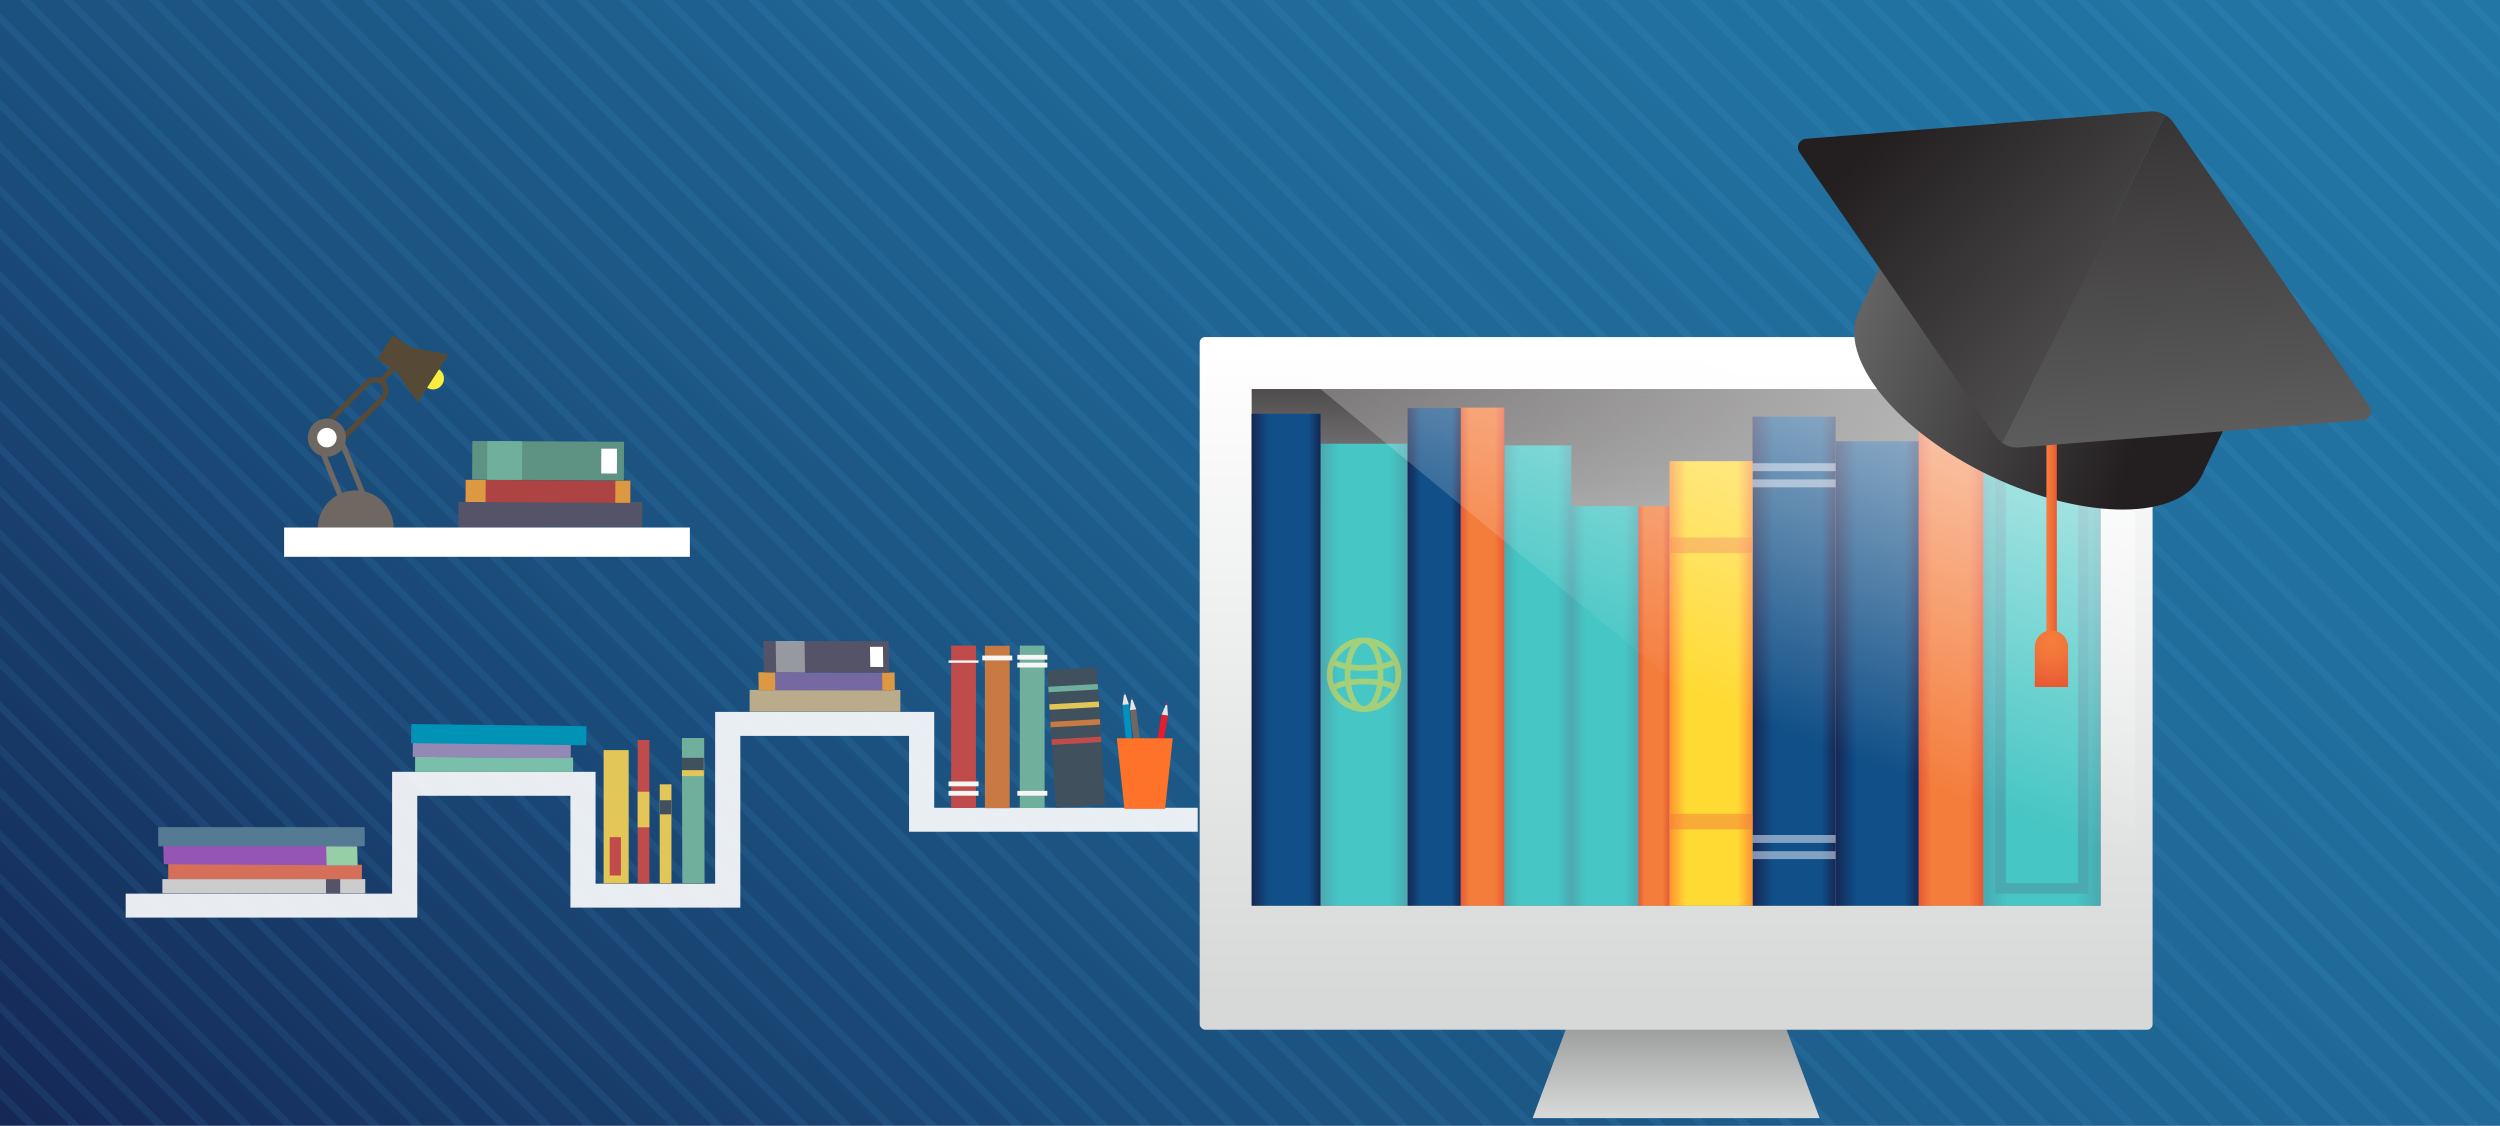 <?xml version="1.0" encoding="UTF-8"?>
<svg xmlns="http://www.w3.org/2000/svg" xmlns:xlink="http://www.w3.org/1999/xlink" viewBox="0 0 2298.66 1035.01">
  <rect x="0" y="0" width="2298.66" height="1035.01" fill="#808080" stroke="none"/>
  <defs>
    <style>
      .cls-1 {
        fill: #f47d3c;
      }

      .cls-1, .cls-2, .cls-3, .cls-4, .cls-5, .cls-6, .cls-7, .cls-8, .cls-9, .cls-10, .cls-11, .cls-12, .cls-13, .cls-14, .cls-15, .cls-16, .cls-17, .cls-18, .cls-19, .cls-20, .cls-21, .cls-22, .cls-23, .cls-24, .cls-25, .cls-26, .cls-27, .cls-28, .cls-29, .cls-30, .cls-31, .cls-32, .cls-33, .cls-34, .cls-35, .cls-36, .cls-37, .cls-38, .cls-39, .cls-40, .cls-41, .cls-42, .cls-43, .cls-44, .cls-45, .cls-46, .cls-47, .cls-48, .cls-49, .cls-50, .cls-51, .cls-52, .cls-53, .cls-54, .cls-55, .cls-56, .cls-57 {
        stroke-width: 0px;
      }

      .cls-1, .cls-3, .cls-27 {
        opacity: .5;
      }

      .cls-2 {
        fill: #d66f5a;
      }

      .cls-3 {
        fill: #ffda33;
      }

      .cls-4 {
        fill: url(#linear-gradient-12);
      }

      .cls-5 {
        fill: url(#linear-gradient-17);
      }

      .cls-6 {
        fill: #40505d;
      }

      .cls-7 {
        fill: url(#linear-gradient-19);
      }

      .cls-8 {
        fill: url(#linear-gradient);
      }

      .cls-9 {
        fill: #9455b5;
      }

      .cls-10 {
        fill: #6faf9b;
      }

      .cls-11 {
        fill: url(#linear-gradient-21);
      }

      .cls-12 {
        fill: #e3c658;
      }

      .cls-13 {
        fill: url(#linear-gradient-6);
      }

      .cls-14 {
        fill: #ae4343;
      }

      .cls-15 {
        fill: #96999f;
      }

      .cls-16 {
        fill: #ff7229;
      }

      .cls-17 {
        fill: #5e9282;
      }

      .cls-18 {
        fill: #0091c0;
      }

      .cls-58 {
        isolation: isolate;
      }

      .cls-19 {
        fill: #baac8b;
      }

      .cls-20 {
        opacity: .9;
      }

      .cls-20, .cls-39 {
        fill: #fff;
      }

      .cls-21 {
        fill: #e5e5e5;
      }

      .cls-22 {
        fill: #564935;
      }

      .cls-23 {
        fill: url(#linear-gradient-15);
      }

      .cls-24 {
        fill: url(#linear-gradient-11);
      }

      .cls-25 {
        fill: #7abfa9;
      }

      .cls-26 {
        fill: url(#linear-gradient-5);
      }

      .cls-27 {
        fill: #f5f7ff;
      }

      .cls-28 {
        fill: #dc9941;
      }

      .cls-29 {
        fill: #96cea6;
      }

      .cls-30 {
        fill: url(#linear-gradient-4);
        opacity: .8;
      }

      .cls-31 {
        fill: #bf4b4b;
      }

      .cls-32 {
        fill: url(#linear-gradient-13);
      }

      .cls-33 {
        fill: #ccc;
      }

      .cls-34 {
        fill: #547b93;
      }

      .cls-35 {
        fill: #545368;
      }

      .cls-36 {
        fill: #f6f6f6;
      }

      .cls-37 {
        fill: url(#linear-gradient-16);
      }

      .cls-38 {
        fill: #fbec3d;
      }

      .cls-59 {
        mix-blend-mode: multiply;
        opacity: .1;
      }

      .cls-40 {
        fill: url(#linear-gradient-20);
      }

      .cls-41 {
        fill: url(#linear-gradient-14);
      }

      .cls-42 {
        fill: url(#linear-gradient-2);
      }

      .cls-43 {
        fill: #6f6762;
      }

      .cls-44 {
        fill: url(#linear-gradient-7);
      }

      .cls-45 {
        fill: #9489b5;
      }

      .cls-46 {
        fill: url(#linear-gradient-3);
      }

      .cls-47 {
        fill: #c97a43;
      }

      .cls-48 {
        fill: #eb1b2c;
      }

      .cls-49 {
        fill: url(#linear-gradient-9);
      }

      .cls-50 {
        fill: url(#radial-gradient);
      }

      .cls-51 {
        fill: url(#linear-gradient-8);
      }

      .cls-52 {
        fill: url(#linear-gradient-18);
      }

      .cls-53 {
        fill: #4aa9b1;
      }

      .cls-54 {
        fill: #7669a2;
      }

      .cls-55 {
        fill: #54acde;
      }

      .cls-56 {
        fill: url(#linear-gradient-10);
      }

      .cls-57 {
        fill: #0093b6;
      }
    </style>
    <linearGradient id="linear-gradient" x1="398.41" y1="1381.34" x2="1900.25" y2="-346.33" gradientUnits="userSpaceOnUse">
      <stop offset="0" stop-color="#152755"/>
      <stop offset=".07" stop-color="#16315f"/>
      <stop offset=".32" stop-color="#1b4f7d"/>
      <stop offset=".56" stop-color="#1f6493"/>
      <stop offset=".79" stop-color="#2171a0"/>
      <stop offset="1" stop-color="#2276a5"/>
    </linearGradient>
    <linearGradient id="linear-gradient-2" x1="-279.27" y1="1025.25" x2="-279.27" y2="917.82" gradientTransform="translate(1261.87) rotate(-180) scale(1 -1)" gradientUnits="userSpaceOnUse">
      <stop offset="0" stop-color="#d7d9d9"/>
      <stop offset="1" stop-color="#898989"/>
    </linearGradient>
    <linearGradient id="linear-gradient-3" x1="-279.27" y1="915.63" x2="-279.27" y2="321.32" gradientTransform="translate(1820.42 1256.69) scale(1 -1)" gradientUnits="userSpaceOnUse">
      <stop offset="0" stop-color="#d7d9d9"/>
      <stop offset="1" stop-color="#fff"/>
    </linearGradient>
    <linearGradient id="linear-gradient-4" x1="-279.27" y1="482.3" x2="-279.27" y2="356.69" gradientTransform="translate(1261.87) rotate(-180) scale(1 -1)" gradientUnits="userSpaceOnUse">
      <stop offset="0" stop-color="#838383"/>
      <stop offset="1" stop-color="#231f20"/>
    </linearGradient>
    <linearGradient id="linear-gradient-5" x1="-669.56" y1="604.01" x2="-561.59" y2="604.01" gradientTransform="translate(2493.02 1208.02) scale(1 -1)" gradientUnits="userSpaceOnUse">
      <stop offset="0" stop-color="#4aa9b1"/>
      <stop offset=".21" stop-color="#46c6c4"/>
      <stop offset=".79" stop-color="#46c6c4"/>
      <stop offset="1" stop-color="#4aa9b1"/>
    </linearGradient>
    <linearGradient id="linear-gradient-6" x1="-244.68" y1="649.12" x2="-182.97" y2="649.12" gradientTransform="translate(1689.52 1298.24) scale(1 -1)" xlink:href="#linear-gradient-5"/>
    <linearGradient id="linear-gradient-7" x1="-182.97" y1="621.17" x2="-121.27" y2="621.17" gradientTransform="translate(1566.11 1242.34) scale(1 -1)" xlink:href="#linear-gradient-5"/>
    <linearGradient id="linear-gradient-8" x1="-32.36" y1="620.38" x2="47.7" y2="620.38" gradientTransform="translate(1246.53 1240.77) scale(1 -1)" xlink:href="#linear-gradient-5"/>
    <linearGradient id="linear-gradient-9" x1="-561.59" y1="604.01" x2="-502.22" y2="604.01" gradientTransform="translate(2325.68 1208.02) scale(1 -1)" gradientUnits="userSpaceOnUse">
      <stop offset="0" stop-color="#e85833"/>
      <stop offset=".22" stop-color="#f47d3c"/>
      <stop offset=".8" stop-color="#f47d3c"/>
      <stop offset="1" stop-color="#e85833"/>
    </linearGradient>
    <linearGradient id="linear-gradient-10" x1="-273.17" y1="649.12" x2="-244.68" y2="649.12" gradientTransform="translate(1779.72 1298.24) scale(1 -1)" xlink:href="#linear-gradient-9"/>
    <linearGradient id="linear-gradient-11" x1="-121.27" y1="603.78" x2="-81.16" y2="603.78" gradientTransform="translate(1464.3 1207.55) scale(1 -1)" xlink:href="#linear-gradient-9"/>
    <linearGradient id="linear-gradient-12" x1="-502.22" y1="619.27" x2="-425.87" y2="619.27" gradientTransform="translate(2189.96 1238.55) scale(1 -1)" gradientUnits="userSpaceOnUse">
      <stop offset="0" stop-color="#152755"/>
      <stop offset=".17" stop-color="#104f87"/>
      <stop offset=".75" stop-color="#104f87"/>
      <stop offset="1" stop-color="#152755"/>
    </linearGradient>
    <linearGradient id="linear-gradient-13" x1="-425.87" y1="607.93" x2="-349.52" y2="607.93" gradientTransform="translate(2037.26 1215.85) scale(1 -1)" xlink:href="#linear-gradient-12"/>
    <linearGradient id="linear-gradient-14" x1="-349.52" y1="628.42" x2="-273.17" y2="628.42" gradientTransform="translate(1884.56 1256.83) scale(1 -1)" gradientUnits="userSpaceOnUse">
      <stop offset="0" stop-color="#ff9233"/>
      <stop offset=".18" stop-color="#ffda33"/>
      <stop offset=".8" stop-color="#ffda33"/>
      <stop offset="1" stop-color="#ff9233"/>
    </linearGradient>
    <linearGradient id="linear-gradient-15" x1="-81.16" y1="604.01" x2="-32.36" y2="604.01" gradientTransform="translate(1375.38 1208.02) scale(1 -1)" xlink:href="#linear-gradient-12"/>
    <linearGradient id="linear-gradient-16" x1="47.7" y1="606.6" x2="111.01" y2="606.6" gradientTransform="translate(1103.15 1213.19) scale(1 -1)" xlink:href="#linear-gradient-12"/>
    <linearGradient id="linear-gradient-17" x1="-505.06" y1="94.01" x2="-301.15" y2="645.22" gradientTransform="translate(1261.87) rotate(-180) scale(1 -1)" gradientUnits="userSpaceOnUse">
      <stop offset="0" stop-color="#fff"/>
      <stop offset="1" stop-color="#fff" stop-opacity="0"/>
    </linearGradient>
    <linearGradient id="linear-gradient-18" x1="54.43" y1="-288.66" x2="-217.4" y2="-330.67" gradientTransform="translate(1642 554.35) rotate(-154.59) scale(1 -1)" gradientUnits="userSpaceOnUse">
      <stop offset="0" stop-color="#636363"/>
      <stop offset="1" stop-color="#231f20"/>
    </linearGradient>
    <linearGradient id="linear-gradient-19" x1="-629.28" y1="483.98" x2="-619.72" y2="483.98" gradientTransform="translate(1261.87) rotate(-180) scale(1 -1)" gradientUnits="userSpaceOnUse">
      <stop offset="0" stop-color="#e85833"/>
      <stop offset=".3" stop-color="#ed6837"/>
      <stop offset=".69" stop-color="#f2773a"/>
      <stop offset="1" stop-color="#f47d3c"/>
    </linearGradient>
    <radialGradient id="radial-gradient" cx="-624.08" cy="589.38" fx="-624.08" fy="589.38" r="42.22" gradientTransform="translate(1261.87) rotate(-180) scale(1 -1)" gradientUnits="userSpaceOnUse">
      <stop offset="0" stop-color="#f47d3c"/>
      <stop offset=".31" stop-color="#f2773a"/>
      <stop offset=".7" stop-color="#ed6837"/>
      <stop offset="1" stop-color="#e85833"/>
    </radialGradient>
    <linearGradient id="linear-gradient-20" x1="-752.67" y1="448.62" x2="-716.03" y2="-53.2" gradientTransform="translate(1261.87) rotate(-180) scale(1 -1)" xlink:href="#linear-gradient-18"/>
    <linearGradient id="linear-gradient-21" x1="-296.76" y1="-326.27" x2="93.51" y2="-458.77" xlink:href="#linear-gradient-18"/>
  </defs>
  <g class="cls-58">
    <g id="Layer_1" data-name="Layer 1">
      <g>
        <polygon class="cls-8" points="2287.19 0 2180.62 0 2020.65 0 1990.01 0 1960.82 0 1919.47 0 1890.28 0 1848.93 0 1819.73 0 1778.39 0 1749.19 0 1182.92 0 813.83 0 804.09 0 755.09 0 745.36 0 738.78 0 726.23 0 716.5 0 668.78 0 667.49 0 657.76 0 638.64 0 628.9 0 595.67 0 579.9 0 570.17 0 551.04 0 541.31 0 492.3 0 482.57 0 463.44 0 453.71 0 404.71 0 394.97 0 375.85 0 366.11 0 317.11 0 307.38 0 288.25 0 278.52 0 229.51 0 219.78 0 200.65 0 190.92 0 141.92 0 132.18 0 113.06 0 103.33 0 54.32 0 44.59 0 25.46 0 15.73 0 0 0 0 15.73 0 25.46 0 33.27 0 43.01 0 103.33 0 113.06 0 120.87 0 130.6 0 160.29 0 423.73 0 726.89 0 728.06 0 757.26 0 798.61 0 827.8 0 869.15 0 898.34 0 939.69 0 968.89 0 1010.23 0 1035.01 4.42 1035.01 37.51 1035.01 240.44 1035.01 509.72 1035.01 531.9 1035.01 569.88 1035.01 607.46 1035.01 645.44 1035.01 683.02 1035.01 721 1035.01 756.26 1035.01 1178.18 1035.01 1187.29 1035.01 1187.91 1035.01 1226.82 1035.01 1236.56 1035.01 1265.78 1035.01 1275.51 1035.01 1314.42 1035.01 1324.15 1035.01 1335.58 1035.01 1353.37 1035.01 1363.11 1035.01 1402.01 1035.01 1411.75 1035.01 1440.97 1035.01 1450.7 1035.01 1489.61 1035.01 1499.34 1035.01 1520.59 1035.01 1907.77 1035.01 2108.72 1035.01 2298.66 1035.01 2298.66 581.65 2298.66 531.48 2298.66 167.64 2298.66 0 2287.19 0"/>
        <g class="cls-59">
          <polygon class="cls-55" points="2298.66 25.49 2273.26 0 2263.55 0 2298.66 35.23 2298.66 25.49"/>
          <polygon class="cls-55" points="2298.66 65.03 2233.87 0 2224.16 0 2298.66 74.77 2298.66 65.03"/>
          <polygon class="cls-55" points="2298.66 104.56 2194.47 0 2184.76 0 2298.66 114.31 2298.66 104.56"/>
          <polygon class="cls-55" points="2298.66 144.1 2155.08 0 2145.37 0 2298.66 153.85 2298.66 144.1"/>
          <polygon class="cls-55" points="2298.66 183.65 2115.68 0 2105.97 0 2298.66 193.39 2298.66 183.65"/>
          <polygon class="cls-55" points="2298.66 223.18 2076.29 0 2066.58 0 2298.66 232.93 2298.66 223.18"/>
          <polygon class="cls-55" points="2298.66 262.72 2036.89 0 2027.18 0 2298.66 272.47 2298.66 262.72"/>
          <polygon class="cls-55" points="2298.66 302.26 1997.5 0 1990.01 0 1987.79 0 2298.66 312.01 2298.66 302.26"/>
          <polygon class="cls-55" points="2298.66 341.8 1958.1 0 1948.39 0 2298.66 351.55 2298.66 341.8"/>
          <polygon class="cls-55" points="2298.66 381.34 1918.71 0 1909 0 2298.66 391.09 2298.66 381.34"/>
          <polygon class="cls-55" points="2298.66 420.88 1879.31 0 1869.6 0 2298.66 430.63 2298.66 420.88"/>
          <polygon class="cls-55" points="2298.66 460.42 1839.92 0 1830.2 0 2298.66 470.17 2298.66 460.42"/>
          <polygon class="cls-55" points="2298.66 499.96 1800.52 0 1790.81 0 2298.66 509.71 2298.66 499.96"/>
          <polygon class="cls-55" points="2298.66 539.5 1761.13 0 1751.42 0 2298.66 549.25 2298.66 539.5"/>
          <polygon class="cls-55" points="2298.66 581.65 2298.66 579.04 1721.73 0 1712.02 0 2298.66 588.78 2298.66 581.65"/>
          <polygon class="cls-55" points="2298.66 618.57 1682.34 0 1672.63 0 2298.66 628.32 2298.66 618.57"/>
          <polygon class="cls-55" points="2298.66 658.11 1642.94 0 1633.23 0 2298.66 667.86 2298.66 658.11"/>
          <polygon class="cls-55" points="2298.66 697.66 1603.54 0 1593.83 0 2298.66 707.4 2298.66 697.66"/>
          <polygon class="cls-55" points="2298.66 737.19 1564.15 0 1554.44 0 2298.66 746.94 2298.66 737.19"/>
          <polygon class="cls-55" points="2298.66 776.73 1524.76 0 1515.04 0 2298.66 786.48 2298.66 776.73"/>
          <polygon class="cls-55" points="2298.66 816.27 1485.36 0 1475.65 0 2298.66 826.02 2298.66 816.27"/>
          <polygon class="cls-55" points="2298.66 855.81 1445.97 0 1436.26 0 2298.66 865.56 2298.66 855.81"/>
          <polygon class="cls-55" points="2298.66 895.35 1406.57 0 1396.86 0 2298.66 905.1 2298.66 895.35"/>
          <polygon class="cls-55" points="2298.66 934.89 1367.18 0 1357.47 0 2298.66 944.64 2298.66 934.89"/>
          <polygon class="cls-55" points="2298.66 974.43 1327.78 0 1318.07 0 2298.66 984.18 2298.66 974.43"/>
          <polygon class="cls-55" points="2298.66 1013.97 1288.38 0 1278.67 0 2298.66 1023.72 2298.66 1013.97"/>
          <polygon class="cls-55" points="2280.23 1035.01 1248.99 0 1239.28 0 2270.51 1035.01 2280.23 1035.01"/>
          <polygon class="cls-55" points="2240.83 1035.01 1209.6 0 1199.88 0 2231.12 1035.01 2240.83 1035.01"/>
          <polygon class="cls-55" points="2201.44 1035.01 1170.2 0 1160.49 0 2191.73 1035.01 2201.44 1035.01"/>
          <polygon class="cls-55" points="2162.04 1035.01 1130.81 0 1121.09 0 2152.33 1035.01 2162.04 1035.01"/>
          <polygon class="cls-55" points="2122.65 1035.01 1091.41 0 1081.7 0 2112.94 1035.01 2122.65 1035.01"/>
          <polygon class="cls-55" points="2083.25 1035.01 1052.02 0 1042.3 0 2073.54 1035.01 2083.25 1035.01"/>
          <polygon class="cls-55" points="2043.86 1035.01 1012.62 0 1002.91 0 2034.14 1035.01 2043.86 1035.01"/>
          <polygon class="cls-55" points="2004.46 1035.01 973.23 0 963.51 0 1994.75 1035.01 2004.46 1035.01"/>
          <polygon class="cls-55" points="1965.07 1035.01 933.83 0 924.12 0 1955.35 1035.01 1965.07 1035.01"/>
          <polygon class="cls-55" points="1925.67 1035.01 894.44 0 884.72 0 1915.96 1035.01 1925.67 1035.01"/>
          <polygon class="cls-55" points="1886.28 1035.01 855.04 0 845.33 0 1876.56 1035.01 1886.28 1035.01"/>
          <polygon class="cls-55" points="1846.88 1035.01 815.65 0 813.83 0 805.93 0 1837.17 1035.01 1846.88 1035.01"/>
          <polygon class="cls-55" points="1807.49 1035.01 776.25 0 766.54 0 1797.77 1035.01 1807.49 1035.01"/>
          <polygon class="cls-55" points="1768.09 1035.01 736.86 0 727.14 0 1758.38 1035.01 1768.09 1035.01"/>
          <polygon class="cls-55" points="1728.7 1035.01 697.46 0 687.75 0 1718.98 1035.01 1728.7 1035.01"/>
          <polygon class="cls-55" points="1689.3 1035.01 658.07 0 657.76 0 648.35 0 1679.59 1035.01 1689.3 1035.01"/>
          <polygon class="cls-55" points="1649.91 1035.01 618.67 0 608.96 0 1640.19 1035.01 1649.91 1035.01"/>
          <polygon class="cls-55" points="1610.51 1035.01 579.28 0 570.17 0 569.56 0 1600.8 1035.01 1610.51 1035.01"/>
          <polygon class="cls-55" points="1571.12 1035.01 539.88 0 530.17 0 1561.4 1035.01 1571.12 1035.01"/>
          <polygon class="cls-55" points="1531.72 1035.01 500.49 0 492.3 0 490.77 0 1522.01 1035.01 1531.72 1035.01"/>
          <polygon class="cls-55" points="1489.61 1035.01 1492.33 1035.01 461.09 0 453.71 0 451.38 0 1482.61 1035.01 1489.61 1035.01"/>
          <polygon class="cls-55" points="1450.7 1035.01 1452.93 1035.01 421.7 0 411.98 0 1443.22 1035.01 1450.7 1035.01"/>
          <polygon class="cls-55" points="1411.75 1035.01 1413.54 1035.01 382.3 0 375.85 0 372.59 0 1403.82 1035.01 1411.75 1035.01"/>
          <polygon class="cls-55" points="1374.14 1035.01 342.9 0 333.19 0 1364.43 1035.01 1374.14 1035.01"/>
          <polygon class="cls-55" points="1334.75 1035.01 303.51 0 293.8 0 1325.03 1035.01 1334.75 1035.01"/>
          <polygon class="cls-55" points="1295.35 1035.01 264.12 0 254.4 0 1285.64 1035.01 1295.35 1035.01"/>
          <polygon class="cls-55" points="1255.96 1035.01 224.72 0 219.78 0 215 0 1246.24 1035.01 1255.96 1035.01"/>
          <polygon class="cls-55" points="1216.56 1035.01 185.32 0 175.61 0 1206.85 1035.01 1216.56 1035.01"/>
          <polygon class="cls-55" points="1177.17 1035.01 145.93 0 141.92 0 136.22 0 1167.45 1035.01 1177.17 1035.01"/>
          <polygon class="cls-55" points="1137.77 1035.01 106.53 0 103.33 0 96.82 0 1128.06 1035.01 1137.77 1035.01"/>
          <polygon class="cls-55" points="1098.38 1035.01 67.14 0 57.42 0 1088.66 1035.01 1098.38 1035.01"/>
          <polygon class="cls-55" points="1058.98 1035.01 27.74 0 25.46 0 18.03 0 1049.27 1035.01 1058.98 1035.01"/>
          <polygon class="cls-55" points="1019.59 1035.01 0 11.69 0 15.73 0 21.44 1009.87 1035.01 1019.59 1035.01"/>
          <polygon class="cls-55" points="980.19 1035.01 0 51.23 0 60.98 970.47 1035.01 980.19 1035.01"/>
          <polygon class="cls-55" points="940.8 1035.01 0 90.77 0 100.52 931.08 1035.01 940.8 1035.01"/>
          <polygon class="cls-55" points="901.4 1035.01 0 130.31 0 130.6 0 140.06 891.69 1035.01 901.4 1035.01"/>
          <polygon class="cls-55" points="862.01 1035.01 0 169.85 0 179.6 852.29 1035.01 862.01 1035.01"/>
          <polygon class="cls-55" points="822.61 1035.01 0 209.39 0 219.14 812.89 1035.01 822.61 1035.01"/>
          <polygon class="cls-55" points="783.22 1035.01 0 248.93 0 258.68 773.5 1035.01 783.22 1035.01"/>
          <polygon class="cls-55" points="743.82 1035.01 0 288.47 0 298.22 734.11 1035.01 743.82 1035.01"/>
          <polygon class="cls-55" points="704.43 1035.01 0 328.01 0 337.76 694.71 1035.01 704.43 1035.01"/>
          <polygon class="cls-55" points="665.03 1035.01 0 367.55 0 377.3 655.31 1035.01 665.03 1035.01"/>
          <polygon class="cls-55" points="625.64 1035.01 0 407.08 0 416.84 615.92 1035.01 625.64 1035.01"/>
          <polygon class="cls-55" points="586.24 1035.01 0 446.63 0 456.38 576.52 1035.01 586.24 1035.01"/>
          <polygon class="cls-55" points="546.85 1035.01 0 486.16 0 495.92 537.13 1035.01 546.85 1035.01"/>
          <polygon class="cls-55" points="507.45 1035.01 0 525.7 0 535.45 497.73 1035.01 507.45 1035.01"/>
          <polygon class="cls-55" points="468.06 1035.01 0 565.24 0 574.99 458.34 1035.01 468.06 1035.01"/>
          <polygon class="cls-55" points="428.66 1035.01 0 604.78 0 614.53 418.94 1035.01 428.66 1035.01"/>
          <polygon class="cls-55" points="389.27 1035.01 0 644.32 0 654.07 379.55 1035.01 389.27 1035.01"/>
          <polygon class="cls-55" points="349.87 1035.01 0 683.86 0 693.61 340.15 1035.01 349.87 1035.01"/>
          <polygon class="cls-55" points="310.48 1035.01 0 723.4 0 726.89 0 728.06 0 733.15 300.76 1035.01 310.48 1035.01"/>
          <polygon class="cls-55" points="271.08 1035.01 0 762.94 0 772.69 261.36 1035.01 271.08 1035.01"/>
          <polygon class="cls-55" points="231.69 1035.01 0 802.48 0 812.23 221.97 1035.01 231.69 1035.01"/>
          <polygon class="cls-55" points="192.29 1035.01 0 842.02 0 851.77 182.57 1035.01 192.29 1035.01"/>
          <polygon class="cls-55" points="152.9 1035.01 0 881.56 0 891.31 143.18 1035.01 152.9 1035.01"/>
          <polygon class="cls-55" points="113.5 1035.01 0 921.1 0 930.85 103.78 1035.01 113.5 1035.01"/>
          <polygon class="cls-55" points="74.1 1035.01 0 960.64 0 968.89 0 970.39 64.39 1035.01 74.1 1035.01"/>
          <polygon class="cls-55" points="34.71 1035.01 0 1000.17 0 1009.93 24.99 1035.01 34.71 1035.01"/>
        </g>
        <g>
          <polygon class="cls-20" points="383.66 843.7 115.57 843.7 115.57 821.67 360.53 821.67 360.53 709.67 547.62 709.67 547.62 812.51 657.55 812.51 657.55 654.58 858.99 654.58 858.99 742.73 1101.24 742.73 1101.24 764.76 835.84 764.76 835.84 676.62 680.7 676.62 680.7 834.53 524.48 834.53 524.48 731.7 383.66 731.7 383.66 843.7"/>
          <g>
            <g>
              <rect class="cls-31" x="874.54" y="593.6" width="22.8" height="149.33"/>
              <rect class="cls-47" x="905.57" y="593.77" width="22.81" height="149.34"/>
              <rect class="cls-10" x="937.68" y="593.6" width="22.81" height="149.33"/>
            </g>
            <g>
              <polygon class="cls-6" points="970.7 742.49 962.9 616.24 1008.42 613.7 1016.22 739.93 970.7 742.49"/>
              <polygon class="cls-10" points="964.11 636.49 963.79 631.45 1009.31 628.89 1009.63 633.95 964.11 636.49"/>
              <polygon class="cls-12" points="965.1 652.63 964.78 647.58 1010.32 645.03 1010.62 650.08 965.1 652.63"/>
              <polygon class="cls-47" points="966.09 668.76 965.78 663.72 1011.31 661.16 1011.62 666.22 966.09 668.76"/>
              <polygon class="cls-31" points="967.09 684.9 966.78 679.84 1012.3 677.29 1012.62 682.35 967.09 684.9"/>
            </g>
          </g>
          <g>
            <rect class="cls-33" x="149.29" y="808.29" width="186.56" height="13.17"/>
            <rect class="cls-35" x="299.72" y="808.29" width="13.07" height="13.17"/>
            <polygon class="cls-2" points="332.77 808.29 154.66 808.29 154.66 792.55 332.77 795.11 332.77 808.29"/>
            <polygon class="cls-9" points="328.77 795.76 150.58 794.6 150.15 777.04 328.3 776.49 328.77 795.76"/>
            <polygon class="cls-29" points="328.77 795.76 300.33 795.66 299.9 778.11 328.34 778.21 328.77 795.76"/>
            <rect class="cls-34" x="145.44" y="760.54" width="189.9" height="17.57"/>
          </g>
          <g>
            <polygon class="cls-25" points="526.96 709.7 381.66 709.7 381.66 695.99 526.96 696.53 526.96 709.7"/>
            <polygon class="cls-45" points="524.73 697.15 379.45 695.93 379.66 678.36 524.9 683.9 524.73 697.15"/>
            <rect class="cls-57" x="449.78" y="594.92" width="17.57" height="161.13" transform="translate(-222.44 1125.79) rotate(-89.3)"/>
          </g>
          <g>
            <rect class="cls-12" x="555" y="689.72" width="23.06" height="122.56"/>
            <rect class="cls-31" x="560.61" y="769.76" width="10.3" height="35.22"/>
          </g>
          <g>
            <rect class="cls-31" x="586.3" y="680.37" width="10.78" height="131.84"/>
            <rect class="cls-12" x="586.3" y="727.98" width="10.78" height="32.68"/>
          </g>
          <g>
            <rect class="cls-12" x="606.61" y="721.15" width="10.78" height="91.06"/>
            <rect class="cls-6" x="606.61" y="735.79" width="10.78" height="12.96"/>
          </g>
          <g>
            <polygon class="cls-10" points="627.36 812.11 627 678.59 647.46 678.59 647.82 812.11 627.36 812.11"/>
            <rect class="cls-6" x="627" y="696.78" width="20.08" height="12.69"/>
            <rect class="cls-12" x="627" y="708.14" width="20.08" height="5.43"/>
          </g>
          <g>
            <polygon class="cls-19" points="689.25 654.42 827.85 654.45 827.85 634.35 689.25 634.35 689.25 654.42"/>
            <polygon class="cls-54" points="697.69 634.69 822.72 634.93 822.46 618.45 697.42 618.2 697.69 634.69"/>
            <polygon class="cls-28" points="697.69 634.69 712.83 634.72 712.57 618.23 697.42 618.2 697.69 634.69"/>
            <polygon class="cls-28" points="811.35 634.91 822.72 634.93 822.46 618.45 811.08 618.42 811.35 634.91"/>
            <polygon class="cls-35" points="702.3 618.21 817.6 618.44 817.14 589.56 701.84 589.34 702.3 618.21"/>
            <polygon class="cls-15" points="713.67 618.24 740.19 618.29 739.73 589.41 713.2 589.36 713.67 618.24"/>
            <polygon class="cls-39" points="812.11 613.26 800.19 613.24 799.9 594.68 811.81 594.71 812.11 613.26"/>
          </g>
          <g>
            <g>
              <polygon class="cls-18" points="1037.97 647.58 1044.37 715.57 1038.51 716.06 1032.11 648.07 1037.97 647.58"/>
              <path class="cls-21" d="m1038.5,716.06c.14,1.53,1.58,2.67,3.21,2.53,1.63-.13,2.83-1.49,2.69-3.02l-5.9.49Z"/>
              <path class="cls-21" d="m1033.47,638.54l-1.36,9.53,5.85-.48-3.13-9.16c-.22.05-.45.09-.68.11-.23.01-.46.01-.69,0Z"/>
              <path class="cls-18" d="m1033.47,638.54c.24.01.46.01.69,0,.23-.02.45-.07.68-.11l-.94-2.77-.43,2.88Z"/>
            </g>
            <g>
              <polygon class="cls-43" points="1044.74 652.29 1053.11 720.09 1047.27 720.73 1038.9 652.93 1044.74 652.29"/>
              <path class="cls-21" d="m1047.24,720.73c.19,1.53,1.66,2.62,3.29,2.44,1.62-.17,2.79-1.55,2.6-3.08l-5.89.64Z"/>
              <path class="cls-21" d="m1040,643.36l-1.1,9.56,5.84-.64-3.4-9.06c-.22.05-.43.1-.68.13-.23.02-.46.02-.67.01Z"/>
              <path class="cls-43" d="m1040,643.36c.21,0,.45,0,.67-.01.24-.02.46-.08.68-.13l-1.03-2.75-.32,2.89Z"/>
            </g>
            <g>
              <polygon class="cls-48" points="1073.87 657.88 1062.39 725.28 1056.58 724.4 1068.06 657.01 1073.87 657.88"/>
              <path class="cls-21" d="m1056.56,724.39c-.26,1.53.84,2.96,2.46,3.19,1.62.25,3.15-.79,3.41-2.3l-5.86-.89Z"/>
              <path class="cls-21" d="m1071.88,648.09l-3.81,8.92,5.81.87-.65-9.59c-.23,0-.46-.01-.68-.05-.23-.04-.45-.1-.66-.16Z"/>
              <path class="cls-48" d="m1071.88,648.09c.21.06.43.12.66.16.23.03.45.05.68.05l-.19-2.9-1.15,2.7Z"/>
            </g>
            <polygon class="cls-16" points="1058.21 678.78 1046.93 678.78 1026.85 678.78 1033.9 743.75 1046.93 743.75 1058.21 743.75 1071.25 743.75 1078.31 678.78 1058.21 678.78"/>
          </g>
          <rect class="cls-36" x="935.39" y="602.09" width="27.61" height="4.44"/>
          <rect class="cls-36" x="935.39" y="609.29" width="27.61" height="4.44"/>
          <rect class="cls-36" x="935.39" y="727.18" width="27.61" height="4.44"/>
          <rect class="cls-36" x="903.17" y="602.77" width="27.61" height="4.44"/>
          <rect class="cls-36" x="872.13" y="727.18" width="27.61" height="4.44"/>
          <rect class="cls-36" x="872.13" y="718.54" width="27.61" height="4.44"/>
          <rect class="cls-36" x="872.13" y="607.2" width="27.61" height="2.22"/>
        </g>
        <g>
          <polygon class="cls-42" points="1451.24 915.66 1534.81 915.66 1547.48 915.66 1631.05 915.66 1673.08 1028.11 1547.48 1028.11 1534.81 1028.11 1409.21 1028.11 1451.24 915.66"/>
          <rect class="cls-46" x="1103.06" y="309.9" width="876.16" height="636.89" rx="5.11" ry="5.11" transform="translate(3082.29 1256.69) rotate(-180)"/>
          <rect class="cls-30" x="1150.85" y="357.69" width="780.58" height="475.09"/>
          <rect class="cls-26" x="1823.46" y="375.24" width="107.97" height="457.55" transform="translate(3754.89 1208.02) rotate(-180)"/>
          <path class="cls-53" d="m1834.61,386.39h85.67v435.25h-85.67v-435.25Zm76.11,9.56h-66.55s0,416.13,0,416.13h66.55s0-416.13,0-416.13Z"/>
          <rect class="cls-13" x="1444.84" y="465.46" width="61.7" height="367.33" transform="translate(2951.39 1298.24) rotate(-180)"/>
          <rect class="cls-44" x="1383.14" y="409.56" width="61.7" height="423.23" transform="translate(2827.98 1242.34) rotate(-180)"/>
          <rect class="cls-51" x="1214.17" y="407.98" width="80.06" height="424.8" transform="translate(2508.39 1240.77) rotate(-180)"/>
          <rect class="cls-49" x="1764.09" y="375.24" width="59.37" height="457.55" transform="translate(3587.55 1208.02) rotate(-180)"/>
          <rect class="cls-56" x="1506.54" y="465.46" width="28.5" height="367.33" transform="translate(3041.59 1298.24) rotate(-180)"/>
          <rect class="cls-24" x="1343.02" y="374.77" width="40.12" height="458.02" transform="translate(2726.17 1207.55) rotate(-180)"/>
          <rect class="cls-4" x="1687.74" y="405.76" width="76.35" height="427.02" transform="translate(3451.83 1238.55) rotate(-180)"/>
          <rect class="cls-32" x="1611.39" y="383.07" width="76.35" height="449.72" transform="translate(3299.13 1215.85) rotate(-180)"/>
          <rect class="cls-41" x="1535.04" y="424.05" width="76.35" height="408.74" transform="translate(3146.43 1256.83) rotate(-180)"/>
          <rect class="cls-23" x="1294.22" y="375.24" width="48.8" height="457.55" transform="translate(2637.25 1208.02) rotate(-180)"/>
          <rect class="cls-37" x="1150.85" y="380.41" width="63.32" height="452.38" transform="translate(2365.02 1213.19) rotate(-180)"/>
          <path class="cls-3" d="m1225.69,639.29c.11.16.21.32.32.48,2.74,3.98,6.26,7.3,10.3,9.78.15.09.31.19.46.28.39.23.78.46,1.18.67.44.24.88.46,1.32.68.36.17.72.34,1.08.5.38.17.76.33,1.15.49.26.11.53.21.8.31.63.24,1.27.45,1.92.65.16.05.32.09.48.14.57.16,1.14.31,1.73.45.19.04.38.09.57.13.72.15,1.45.29,2.18.4.08.01.15.02.23.03.67.09,1.35.17,2.03.22.19.02.38.03.58.04.75.05,1.51.08,2.28.08s1.53-.04,2.28-.09c.19-.01.38-.03.58-.05.68-.06,1.36-.13,2.03-.23.08-.01.15-.02.23-.03.73-.11,1.46-.25,2.18-.41.19-.04.38-.09.57-.13.58-.14,1.16-.29,1.72-.46.16-.05.32-.09.48-.14.65-.2,1.29-.42,1.92-.66.27-.1.53-.21.79-.32.39-.16.77-.32,1.15-.49.34-.15.69-.31,1.02-.48.46-.23.92-.46,1.37-.71.4-.22.78-.45,1.17-.68.16-.09.31-.19.46-.28,4.03-2.5,7.53-5.84,10.25-9.84.11-.16.21-.31.31-.47.35-.53.68-1.07,1-1.62.21-.35.41-.71.6-1.07.15-.29.3-.59.45-.88.22-.44.42-.88.62-1.33.07-.16.16-.32.23-.48.01-.03.02-.05.03-.08,1.74-4.12,2.7-8.65,2.69-13.39-.01-4.75-1-9.27-2.76-13.38-.01-.03-.02-.06-.03-.08-.07-.17-.16-.33-.24-.49-.2-.44-.4-.87-.62-1.3-.15-.3-.3-.6-.46-.9-.18-.34-.37-.66-.57-.99-.34-.58-.69-1.14-1.06-1.7-.1-.14-.19-.29-.29-.43-2.74-4-6.27-7.32-10.32-9.8-.15-.09-.29-.18-.44-.27-.39-.23-.79-.46-1.19-.68-.38-.21-.77-.4-1.16-.59-.41-.2-.83-.4-1.25-.58-.37-.17-.75-.33-1.13-.48-.27-.11-.53-.22-.81-.32-.63-.23-1.27-.45-1.91-.65-.16-.05-.33-.09-.49-.14-.57-.16-1.14-.31-1.72-.45-.19-.04-.38-.09-.57-.13-.72-.15-1.44-.29-2.18-.4-.08-.01-.15-.02-.23-.03-.67-.09-1.35-.17-2.03-.22-.19-.02-.38-.03-.58-.04-.75-.05-1.51-.08-2.28-.08-.77,0-1.53.04-2.28.09-.19.01-.38.03-.58.05-.68.06-1.36.13-2.03.23-.08.01-.15.02-.23.03-.73.11-1.46.25-2.18.41-.19.04-.38.09-.57.13-.58.14-1.14.29-1.71.46-.17.05-.33.09-.5.14-.64.2-1.28.42-1.91.66-.27.1-.54.21-.81.32-.38.15-.75.32-1.12.48-.45.2-.9.42-1.35.64-.36.18-.71.36-1.06.55-.4.22-.8.45-1.19.69-.14.09-.29.17-.43.26-4.04,2.51-7.55,5.85-10.27,9.85-.1.15-.2.3-.3.45-.35.54-.69,1.08-1.01,1.64-.2.35-.4.7-.59,1.05-.15.29-.3.58-.45.88-.22.44-.43.89-.63,1.34-.07.16-.15.31-.22.46-.01.03-.02.05-.03.08-1.74,4.12-2.71,8.65-2.69,13.4.01,4.75,1,9.27,2.77,13.38,0,.02.01.05.02.07.07.15.15.3.21.45.21.46.42.91.65,1.36.15.29.29.58.45.86.2.37.42.74.63,1.11.31.53.64,1.06.98,1.57Zm2.94-5.43c2.04-1.08,4.96-2.11,8.6-2.93,1.06,6.42,3.06,11.97,5.7,16.08-.27-.12-.54-.24-.81-.36-.21-.1-.41-.19-.62-.29-.32-.16-.64-.32-.96-.49-.07-.04-.14-.08-.21-.12-4.01-2.2-7.45-5.33-10.02-9.09-.04-.05-.07-.11-.11-.16-.41-.61-.8-1.24-1.16-1.88-.08-.15-.17-.29-.25-.44-.06-.1-.11-.21-.16-.31Zm37.78,12.72c-.27.12-.53.25-.8.37,2.62-4.12,4.59-9.68,5.61-16.11,3.65.8,6.57,1.81,8.62,2.89-.05.1-.1.21-.16.31-.08.15-.17.3-.25.44-.36.64-.74,1.27-1.14,1.88-.04.06-.08.12-.11.17-2.55,3.77-5.96,6.91-9.95,9.13-.08.04-.15.09-.23.13-.31.17-.63.33-.95.49-.21.1-.41.2-.62.3Zm15.44-17.79c-2.68-1.34-6.09-2.45-10.02-3.27.12-1.69.19-3.42.18-5.18,0-1.77-.08-3.5-.21-5.18,3.93-.84,7.33-1.97,10.01-3.32.83,2.68,1.29,5.52,1.29,8.47,0,2.95-.43,5.8-1.25,8.48Zm-2.09-21.87c-2.04,1.08-4.96,2.12-8.6,2.93-1.06-6.42-3.06-11.97-5.7-16.08.27.12.54.24.81.36.21.1.41.19.62.29.32.16.64.32.96.49.07.04.14.08.21.12,4.01,2.2,7.45,5.33,10.02,9.1.03.05.06.09.09.14.42.63.82,1.28,1.2,1.94.07.13.15.26.22.39.06.1.11.21.16.32Zm-37.78-12.72c.27-.13.54-.25.81-.37-2.62,4.12-4.58,9.68-5.61,16.11-3.65-.8-6.57-1.81-8.62-2.89.06-.11.11-.21.16-.32.07-.13.15-.26.22-.39.37-.67.76-1.32,1.19-1.95.03-.05.06-.09.09-.14,2.55-3.78,5.97-6.93,9.97-9.15.07-.04.14-.08.21-.12.31-.17.63-.33.96-.49.2-.1.41-.2.62-.3Zm12.14-2.72c4.72-.01,9.89,7.57,11.8,19.31-3.49.49-7.43.79-11.75.8s-8.26-.26-11.75-.73c1.85-11.75,6.97-19.36,11.7-19.37Zm-12.27,24.66c3.84.5,8,.77,12.34.76s8.5-.3,12.34-.83c.1,1.39.17,2.81.17,4.28s-.06,2.89-.15,4.28c-3.84-.5-8-.77-12.34-.76-4.34.01-8.5.3-12.34.83-.1-1.39-.17-2.81-.17-4.28s.06-2.89.15-4.28Zm12.43,33.15c-4.72.01-9.89-7.57-11.8-19.31,3.49-.49,7.43-.79,11.75-.8,4.32-.01,8.26.26,11.75.73-1.85,11.75-6.97,19.36-11.7,19.37Zm-27.69-20.35c-.83-2.68-1.29-5.52-1.29-8.47,0-2.95.43-5.8,1.25-8.48,2.68,1.34,6.09,2.45,10.02,3.27-.12,1.69-.19,3.42-.18,5.18,0,1.77.08,3.5.21,5.18-3.93.84-7.33,1.97-10.01,3.32Z"/>
          <g>
            <g>
              <rect class="cls-27" x="1611.39" y="425.94" width="76.35" height="7.28" transform="translate(3299.13 859.15) rotate(-180)"/>
              <rect class="cls-27" x="1611.39" y="440.81" width="76.35" height="7.28" transform="translate(3299.13 888.89) rotate(-180)"/>
            </g>
            <g>
              <rect class="cls-27" x="1611.39" y="767.77" width="76.35" height="7.28" transform="translate(3299.13 1542.81) rotate(-180)"/>
              <rect class="cls-27" x="1611.39" y="782.63" width="76.35" height="7.28" transform="translate(3299.13 1572.55) rotate(-180)"/>
            </g>
          </g>
          <g>
            <rect class="cls-1" x="1535.04" y="494.2" width="76.35" height="14.34" transform="translate(3146.43 1002.73) rotate(-180)"/>
            <rect class="cls-1" x="1535.04" y="748.3" width="76.35" height="14.34" transform="translate(3146.43 1510.93) rotate(-180)"/>
          </g>
          <path class="cls-5" d="m1961.89,325.83c.77,0,1.4.63,1.4,1.4v602.22c0,.77-.63,1.4-1.4,1.4h-55.14s-731.1-605.03-731.1-605.03h786.24Z"/>
        </g>
        <g>
          <path class="cls-52" d="m1941.79,203.93c87.21,41.44,141.65,109.25,121.59,151.47l-38.5,81.04c-20.06,42.22-107.02,42.85-194.23,1.42-87.21-41.44-141.65-109.25-121.59-151.47l38.5-81.04c20.06-42.22,107.02-42.85,194.23-1.42Z"/>
          <rect class="cls-7" x="1881.59" y="378.52" width="9.56" height="210.93"/>
          <path class="cls-50" d="m1870.93,631.7h30.59s0-36.75,0-36.75c0-8.45-6.85-15.29-15.29-15.29h0c-8.45,0-15.29,6.85-15.29,15.29v36.75Z"/>
          <g>
            <path class="cls-40" d="m1998.46,112.82l180.2,261c3.48,5.03.19,11.94-5.91,12.43l-316.16,25.17c-5.69.45-11.23-1.16-15.77-4.33l150.09-301.27c2.94,1.75,5.54,4.09,7.55,7Z"/>
            <path class="cls-11" d="m1834.76,401.05l-180.2-261c-3.48-5.03-.19-11.94,5.91-12.43l316.16-25.17c5.08-.4,10.05.84,14.28,3.37l-150.09,301.27c-2.32-1.63-4.4-3.64-6.06-6.04Z"/>
          </g>
        </g>
      </g>
      <g>
        <polygon class="cls-35" points="421.46 484.98 590.42 485.01 590.49 461.5 421.46 461.5 421.46 484.98"/>
        <polygon class="cls-14" points="428.12 461.5 579.42 462.3 579.53 442 428.22 441.2 428.12 461.5"/>
        <rect class="cls-28" x="427.18" y="442.23" width="20.3" height="18.33" transform="translate(-16.26 886.46) rotate(-89.71)"/>
        <rect class="cls-28" x="562.45" y="445.24" width="20.3" height="13.76" transform="translate(117.33 1022.21) rotate(-89.68)"/>
        <rect class="cls-17" x="486.21" y="353.88" width="35.56" height="139.52" transform="translate(77.68 925.37) rotate(-89.7)"/>
        <polygon class="cls-10" points="447.89 441.12 479.98 441.3 480.17 405.74 448.07 405.56 447.89 441.12"/>
        <rect class="cls-39" x="548.57" y="416.72" width="22.85" height="14.42" transform="translate(133.18 981.73) rotate(-89.7)"/>
      </g>
      <g>
        <path class="cls-38" d="m408.02,345.95c-1.16-5.43-6.51-8.89-11.96-7.75-5.44,1.16-8.92,6.51-7.76,11.93,1.16,5.43,6.51,8.9,11.95,7.74,5.45-1.15,8.92-6.49,7.76-11.93Z"/>
        <path class="cls-43" d="m329.6,470.37c-6.36,2.58-13.64-.48-16.24-6.84l-26.69-65.49c-.53-1.29.08-2.73,1.37-3.26l18.45-7.51c1.27-.51,2.73.11,3.26,1.39l26.69,65.5c2.59,6.35-.47,13.63-6.85,16.21Zm-37.36-71.9l25.75,63.19c1.56,3.79,5.91,5.64,9.73,4.09,3.81-1.55,5.65-5.9,4.1-9.7l-25.76-63.2-13.82,5.62Z"/>
        <path class="cls-22" d="m353.66,367.87l-50.03,50.04c-.98.99-2.57.99-3.53,0l-14.11-14.03c-.97-.97-.97-2.56,0-3.53l50.04-50.06c4.85-4.85,12.75-4.87,17.61-.02,4.87,4.84,4.87,12.74.02,17.6Zm-51.8,44.75l48.26-48.29c2.91-2.9,2.91-7.63-.01-10.54-2.91-2.88-7.65-2.88-10.54.01l-48.27,48.29,10.56,10.53Z"/>
        <polygon class="cls-22" points="378.44 319.54 361.12 308.32 346.9 330.2 364.04 341.31 383.89 370 398.17 348.05 398.28 347.88 412.55 325.92 378.44 319.54"/>
        <polygon class="cls-22" points="347.6 349.17 352.35 351.49 363.85 339.98 359.35 337.42 347.6 349.17"/>
        <path class="cls-43" d="m318.1,402.4c0-9.66-7.86-17.49-17.54-17.49s-17.53,7.83-17.53,17.49,7.85,17.51,17.53,17.51,17.54-7.84,17.54-17.51Z"/>
        <path class="cls-39" d="m309.53,402.4c0-4.94-4.01-8.94-8.97-8.94s-8.96,4.01-8.96,8.94,4.02,8.96,8.96,8.96,8.97-4.01,8.97-8.96Z"/>
        <path class="cls-43" d="m361.99,485.68c0-19.21-15.61-34.79-34.85-34.79s-34.86,15.58-34.86,34.79h69.71Z"/>
      </g>
      <rect class="cls-39" x="261.23" y="485.04" width="373.08" height="26.92"/>
    </g>
  </g>
</svg>